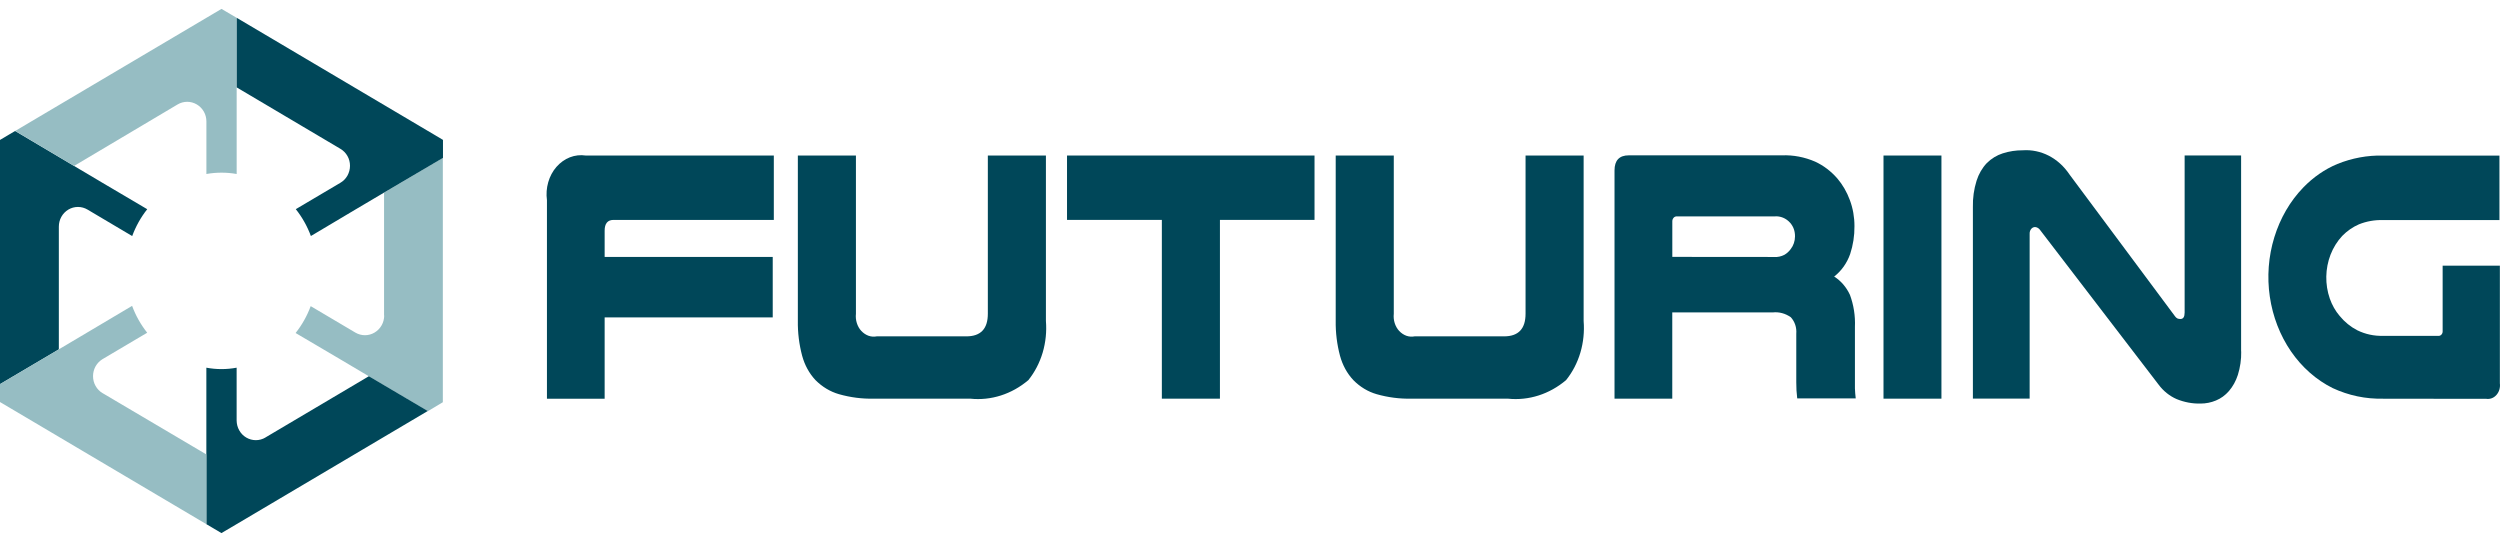 <svg width="280" height="60" viewBox="0 0 280 60" fill="none" xmlns="http://www.w3.org/2000/svg">
<path d="M86.668 17.419V24.629H68.721C68.054 24.629 67.72 25.032 67.72 25.837V28.776H86.546V35.545H67.72V44.657H61.258V22.415C61.167 21.744 61.215 21.061 61.401 20.412C61.586 19.767 61.898 19.176 62.322 18.692C62.746 18.209 63.26 17.838 63.827 17.618C64.394 17.398 65.003 17.328 65.601 17.419H86.674H86.668Z" fill="#004759"/>
<path d="M97.856 44.651C96.542 44.678 95.234 44.511 93.957 44.146C92.983 43.867 92.082 43.324 91.33 42.567C90.631 41.82 90.122 40.885 89.841 39.848C89.502 38.575 89.338 37.248 89.359 35.921V17.419H95.864V35.142C95.827 35.491 95.859 35.851 95.965 36.184C96.071 36.517 96.24 36.824 96.468 37.066C96.696 37.307 96.971 37.495 97.268 37.603C97.57 37.71 97.888 37.732 98.195 37.672H108.228C109.838 37.672 110.638 36.829 110.638 35.137V17.419H117.143V35.948C117.239 37.146 117.117 38.349 116.778 39.494C116.439 40.633 115.893 41.68 115.178 42.572C113.313 44.152 110.993 44.893 108.673 44.651H97.845H97.856Z" fill="#004759"/>
<path d="M147.226 17.419V24.628H136.632V44.651H130.127V24.628H119.506V17.419H147.232H147.226Z" fill="#004759"/>
<path d="M158.075 44.651C156.761 44.678 155.452 44.511 154.176 44.146C153.206 43.867 152.311 43.324 151.57 42.567C150.87 41.82 150.362 40.885 150.081 39.848C149.742 38.575 149.578 37.248 149.599 35.921V17.419H156.104V35.142C156.067 35.491 156.099 35.851 156.205 36.184C156.311 36.517 156.48 36.824 156.708 37.066C156.936 37.307 157.211 37.495 157.508 37.603C157.81 37.71 158.128 37.732 158.435 37.672H168.452C170.062 37.672 170.862 36.829 170.862 35.137V17.419H177.367V35.948C177.462 37.146 177.341 38.349 177.002 39.494C176.663 40.638 176.117 41.68 175.402 42.572C173.532 44.152 171.212 44.893 168.886 44.651H158.064H158.075Z" fill="#004759"/>
<path d="M187.294 44.651H180.826V19.09C180.826 17.967 181.356 17.397 182.431 17.397H199.584C200.85 17.349 202.116 17.591 203.302 18.107C204.229 18.536 205.066 19.17 205.771 19.976C206.375 20.68 206.851 21.507 207.185 22.415C207.53 23.339 207.704 24.333 207.699 25.338C207.71 26.401 207.545 27.46 207.217 28.454C206.857 29.474 206.232 30.35 205.427 30.973C206.184 31.451 206.799 32.166 207.196 33.031C207.614 34.164 207.805 35.389 207.752 36.614V43.502C207.768 43.878 207.794 44.254 207.842 44.624H201.289C201.215 44.023 201.178 43.421 201.183 42.814V37.377C201.21 37.039 201.173 36.695 201.067 36.378C200.961 36.061 200.791 35.771 200.574 35.534C199.97 35.105 199.25 34.911 198.54 34.992H187.294V44.657V44.651ZM198.736 28.787C199.118 28.803 199.494 28.722 199.843 28.545C200.119 28.389 200.362 28.169 200.558 27.9C200.866 27.508 201.035 27.008 201.04 26.493C201.046 26.208 201.003 25.929 200.913 25.665C200.823 25.402 200.68 25.166 200.505 24.962C200.278 24.704 200.002 24.505 199.7 24.381C199.398 24.258 199.075 24.204 198.752 24.236H187.819C187.75 24.231 187.676 24.242 187.612 24.269C187.548 24.295 187.485 24.338 187.437 24.398C187.389 24.457 187.352 24.521 187.326 24.596C187.305 24.672 187.294 24.752 187.299 24.827V28.771L198.736 28.781V28.787Z" fill="#004759"/>
<path d="M217.441 17.419V44.651H210.952V17.419H217.441Z" fill="#004759"/>
<path d="M251.015 39.365C251.031 40.262 250.903 41.148 250.639 41.992C250.421 42.669 250.082 43.287 249.637 43.802C249.23 44.27 248.737 44.63 248.186 44.855C247.635 45.086 247.052 45.199 246.464 45.199C245.548 45.221 244.632 45.049 243.773 44.694C242.989 44.35 242.29 43.792 241.75 43.061L228.512 25.789C228.443 25.687 228.358 25.601 228.258 25.537C228.157 25.472 228.051 25.44 227.935 25.429C227.855 25.429 227.776 25.445 227.702 25.477C227.627 25.51 227.564 25.563 227.506 25.628C227.442 25.698 227.394 25.784 227.363 25.88C227.331 25.972 227.315 26.074 227.32 26.176V44.646H220.964V23.183C220.942 22.184 221.08 21.185 221.377 20.239C221.615 19.487 222.007 18.81 222.521 18.268C223.035 17.757 223.644 17.387 224.301 17.177C225.032 16.941 225.795 16.828 226.552 16.833C227.553 16.764 228.554 16.973 229.466 17.44C230.377 17.913 231.171 18.628 231.775 19.53L243.588 35.406C243.662 35.518 243.758 35.61 243.874 35.669C243.98 35.712 244.086 35.728 244.197 35.728C244.531 35.728 244.679 35.486 244.679 35.002V17.413H251.004V39.359L251.015 39.365Z" fill="#004759"/>
<path d="M266.901 44.651C264.968 44.7 263.045 44.297 261.254 43.464C259.421 42.551 257.816 41.138 256.587 39.349C255.359 37.56 254.548 35.459 254.22 33.23C253.891 31 254.066 28.712 254.723 26.579C255.38 24.441 256.492 22.523 257.97 20.997C259.077 19.853 260.364 18.961 261.773 18.37C263.421 17.704 265.158 17.381 266.906 17.424H279.938V24.65H266.906C265.985 24.618 265.063 24.779 264.194 25.128C263.506 25.429 262.875 25.864 262.33 26.423C261.773 27.019 261.328 27.734 261.021 28.523C260.417 30.087 260.386 31.849 260.936 33.439C261.191 34.164 261.567 34.831 262.049 35.395C262.605 36.066 263.273 36.609 264.014 36.99C264.925 37.436 265.916 37.646 266.912 37.614H273.094C273.157 37.624 273.226 37.614 273.284 37.587C273.348 37.56 273.401 37.522 273.449 37.468C273.496 37.415 273.528 37.35 273.554 37.28C273.576 37.211 273.581 37.135 273.576 37.06V29.754H279.985V42.927C280.017 43.163 279.996 43.405 279.932 43.63C279.869 43.856 279.752 44.06 279.604 44.232C279.456 44.399 279.276 44.528 279.074 44.603C278.873 44.678 278.661 44.7 278.449 44.667L266.906 44.657L266.901 44.651Z" fill="#004759"/>
<path d="M6.59 25.386C6.59 25 6.685 24.618 6.871 24.285C7.056 23.952 7.326 23.673 7.654 23.474C7.983 23.28 8.348 23.178 8.73 23.178C9.106 23.178 9.477 23.28 9.805 23.474L14.806 26.439C15.208 25.349 15.775 24.333 16.49 23.431L11.49 20.482L8.274 18.574L1.69 14.669L0 15.673V43.024L6.59 39.129V25.386Z" fill="#004759"/>
<path d="M43.03 35.341C43.03 35.728 42.929 36.109 42.738 36.443C42.548 36.776 42.277 37.055 41.949 37.248C41.621 37.442 41.255 37.544 40.874 37.544C40.498 37.544 40.127 37.442 39.798 37.248L34.798 34.288C34.395 35.379 33.823 36.394 33.108 37.297L38.114 40.246L41.329 42.153L47.919 46.054L49.598 45.049V17.677L43.014 21.577V35.341H43.03Z" fill="#96BDC3"/>
<path d="M19.891 11.698C20.219 11.504 20.59 11.402 20.966 11.402C21.342 11.402 21.713 11.504 22.042 11.698C22.37 11.891 22.64 12.17 22.831 12.503C23.021 12.836 23.117 13.218 23.117 13.605V19.487C24.24 19.289 25.384 19.289 26.507 19.487V1.995L24.807 0.996L23.117 1.995L1.7 14.668L8.295 18.585L19.891 11.698Z" fill="#96BDC3"/>
<path d="M29.729 49.003C29.4 49.197 29.029 49.299 28.653 49.299C28.277 49.299 27.906 49.197 27.578 49.003C27.249 48.81 26.979 48.53 26.794 48.197C26.603 47.864 26.508 47.483 26.503 47.096V41.181C25.38 41.391 24.235 41.391 23.112 41.181V58.706L24.802 59.705L26.497 58.706L47.909 46.032L41.314 42.137L29.718 49.003H29.729Z" fill="#004759"/>
<path d="M11.49 44.034C11.161 43.84 10.891 43.561 10.706 43.228C10.515 42.895 10.42 42.513 10.42 42.127C10.42 41.74 10.52 41.358 10.706 41.025C10.896 40.692 11.167 40.413 11.49 40.219L16.485 37.264C15.77 36.362 15.198 35.347 14.795 34.256L9.81 37.216L6.595 39.123L0 43.018V45.028L1.69 46.027L23.101 58.7V50.889L11.484 44.028L11.49 44.034Z" fill="#96BDC3"/>
<path d="M47.929 14.669L26.513 1.995V9.791L38.124 16.667C38.453 16.861 38.723 17.135 38.913 17.468C39.104 17.801 39.2 18.182 39.2 18.569C39.2 18.956 39.099 19.332 38.913 19.67C38.723 20.003 38.453 20.283 38.124 20.471L33.129 23.426C33.844 24.328 34.416 25.343 34.819 26.434L39.803 23.469L43.029 21.561L49.614 17.683V15.668L47.924 14.663L47.929 14.669Z" fill="#004759"/>
</svg>
